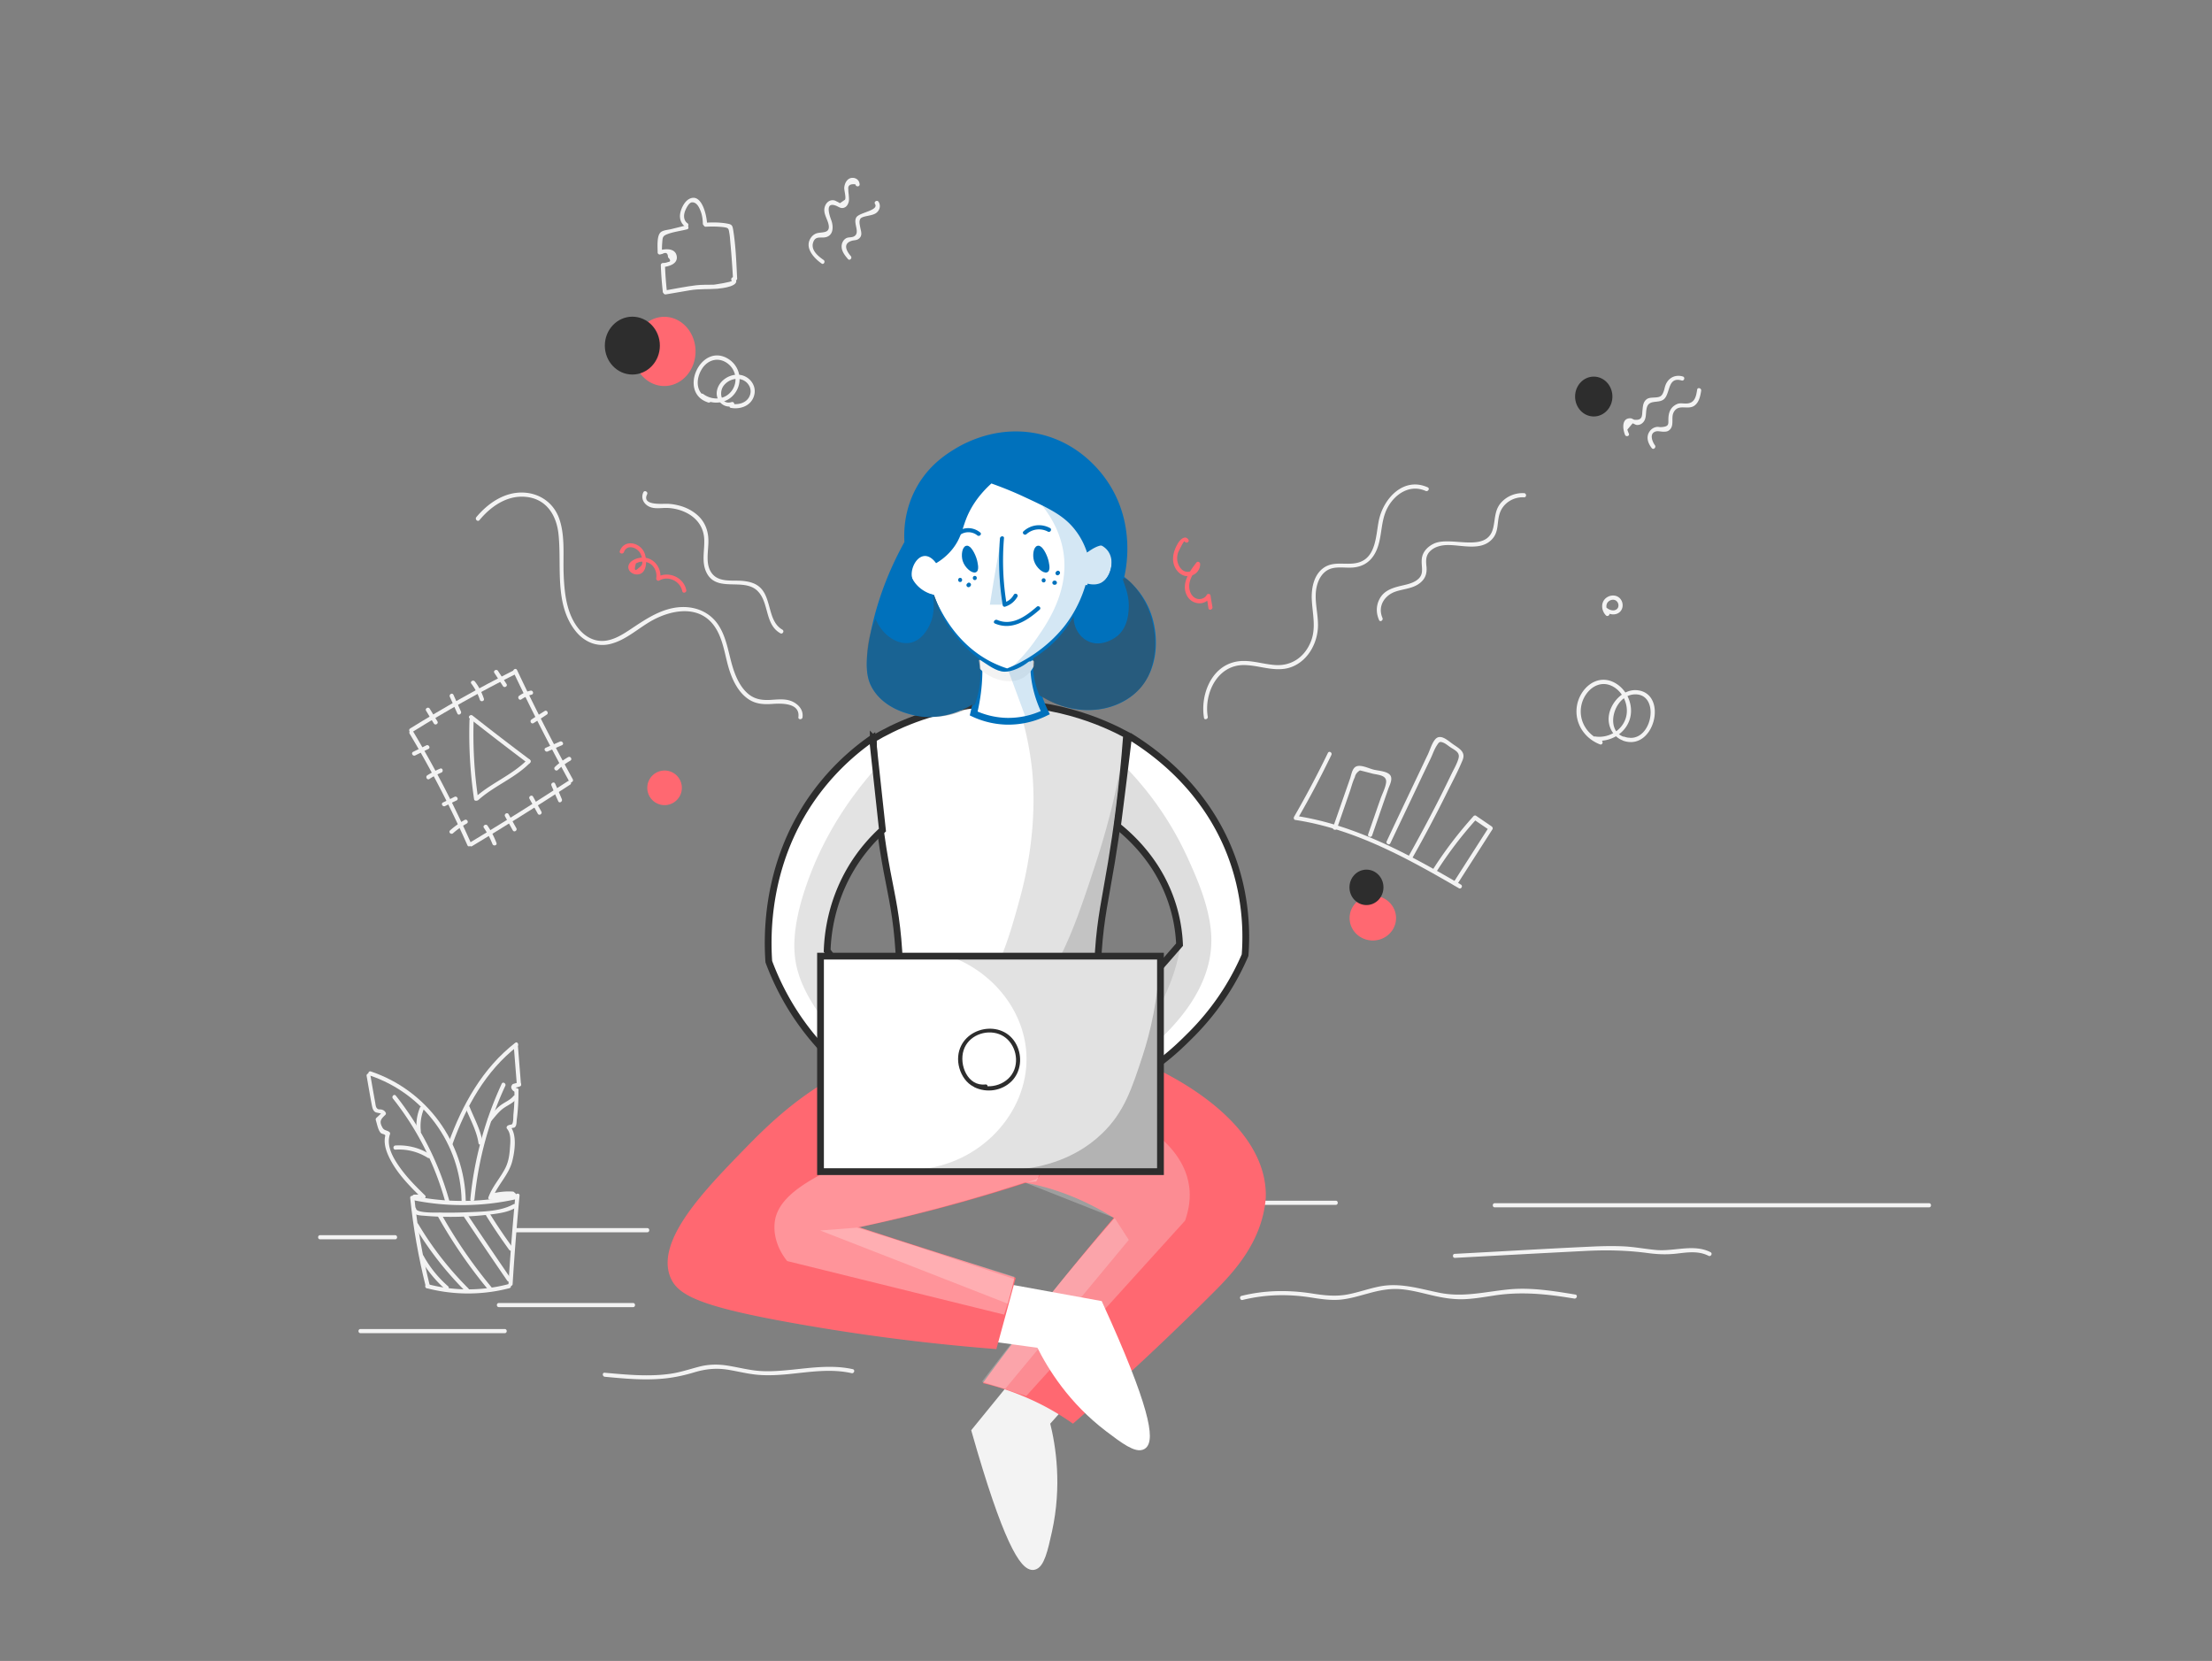 <svg width="654" height="491" fill="none" xmlns="http://www.w3.org/2000/svg"><rect width="100%" height="100%" fill="#808080" stroke="none"/><path d="M196.404 114.117c5.102 0 9.238-4.58 9.238-10.23 0-5.649-4.136-10.229-9.238-10.229-5.101 0-9.237 4.58-9.237 10.229 0 5.65 4.136 10.23 9.237 10.23zm209.485 163.912c3.792 0 6.867-2.968 6.867-6.629 0-3.661-3.075-6.629-6.867-6.629-3.793 0-6.867 2.968-6.867 6.629 0 3.661 3.074 6.629 6.867 6.629zm-209.403-40.017c2.822 0 5.11-2.29 5.11-5.115a5.112 5.112 0 00-5.11-5.114 5.112 5.112 0 00-5.109 5.114 5.112 5.112 0 005.109 5.115z" fill="#FF6871"/><path d="M186.962 110.72c4.493 0 8.134-3.828 8.134-8.551 0-4.723-3.641-8.552-8.134-8.552-4.492 0-8.134 3.829-8.134 8.552 0 4.723 3.642 8.551 8.134 8.551zm217.047 156.834c2.776 0 5.027-2.345 5.027-5.238 0-2.892-2.251-5.237-5.027-5.237-2.777 0-5.028 2.345-5.028 5.237 0 2.893 2.251 5.238 5.028 5.238zm67.198-144.436c3.048 0 5.518-2.638 5.518-5.892 0-3.254-2.47-5.892-5.518-5.892-3.048 0-5.518 2.638-5.518 5.892 0 3.254 2.47 5.892 5.518 5.892z" fill="#2D2D2D"/><path d="M351.362 159.534c-.9-1.432-2.371-.082-2.984.9-1.267 2.046-2.085 4.583-1.145 6.915.695 1.759 2.412 3.232 4.415 2.946 1.839-.246 3.229-1.76 3.188-3.601 0-.491-.695-.859-1.063-.45-2.166 2.741-4.823 6.629-2.657 10.147 1.513 2.415 5.232 2.742 6.704.123a10.498 10.498 0 01-1.104-.163c.205 1.145.409 2.291.572 3.437.123.777 1.308.45 1.186-.328a97.298 97.298 0 01-.572-3.437c-.082-.532-.9-.573-1.104-.164-.654 1.146-2.126 1.555-3.311.983-1.308-.655-1.88-2.128-1.88-3.56 0-2.373 1.676-4.46 3.065-6.22-.367-.163-.694-.286-1.062-.45.041 1.555-1.472 2.701-2.984 2.374-1.145-.246-1.88-1.228-2.289-2.292-.409-1.105-.368-2.209-.041-3.314.041-.082 1.717-3.723 1.962-3.314.45.736 1.512.122 1.104-.532zm-166.893 3.683c.899-2.455 3.883-1.391 4.823.327.327.573.491 1.228.572 1.882.164 1.228.041 1.719-1.021 2.455-1.145 1.146-1.431.696-.818-1.35.286-.123.613-.246.899-.368.777-.205 1.676-.164 2.453.082 1.962.654 2.943 2.741 2.657 4.664-.082.491.408.982.899.696 2.657-1.514 6.172.163 6.785 3.15.164.778 1.349.45 1.186-.327-.777-3.764-5.232-5.728-8.584-3.846.286.245.613.45.899.695.531-3.6-2.207-6.956-6.009-6.383-1.308.205-3.27 1.023-3.433 2.578-.123 1.268 1.063 2.21 2.248 2.332 3.515.328 3.434-4.787 2.289-6.833-1.553-2.782-5.845-3.478-7.071-.041-.246.696.94 1.023 1.226.287z" fill="#FF6871"/><path d="M121.276 354.093c.899 8.879 2.453 17.635 4.619 26.309.204.778 1.39.45 1.185-.327-2.125-8.552-3.678-17.226-4.578-25.982-.081-.778-1.308-.778-1.226 0z" fill="#F3F3F3"/><path d="M126.14 380.811a48.656 48.656 0 0024.484 0c.777-.204.45-1.391-.327-1.186a47.026 47.026 0 01-23.83 0c-.736-.205-1.062.982-.327 1.186z" fill="#F3F3F3"/><path d="M151.565 379.584a804.113 804.113 0 012.043-26.146c.082-.777-1.144-.777-1.226 0a806.942 806.942 0 00-2.044 26.146c-.041.777 1.186.777 1.227 0z" fill="#F3F3F3"/><path d="M121.971 354.747a73.152 73.152 0 0030.82-.286c.776-.164.449-1.35-.327-1.187-9.933 2.21-20.192 2.332-30.166.287-.777-.164-1.104 1.023-.327 1.186z" fill="#F3F3F3"/><path d="M121.848 357.693c.327 1.678 2.453 1.596 3.761 1.719 3.311.286 6.663.368 9.973.286 3.189-.082 6.377-.327 9.565-.695 2.534-.328 4.987-.655 7.235-1.923.695-.369.082-1.432-.613-1.064-4.047 2.25-9.647 2.168-14.184 2.373a124.81 124.81 0 01-6.785.082c-1.185-.041-7.521.245-7.766-1.105-.164-.777-1.308-.45-1.186.327zm2.33 14.198a35.926 35.926 0 007.44 9.207c.572.532 1.471-.328.858-.86a33.205 33.205 0 01-7.235-8.96c-.368-.696-1.431-.082-1.063.613zm-1.594-9.451c4.169 7.037 9.238 13.502 15.042 19.312.572.573 1.431-.327.858-.859-5.722-5.728-10.709-12.111-14.837-19.067-.409-.655-1.472-.041-1.063.614z" fill="#F3F3F3"/><path d="M129.41 359.493a145.351 145.351 0 0015.042 21.891c.491.614 1.349-.246.859-.859-5.6-6.752-10.587-13.994-14.838-21.645-.368-.696-1.431-.082-1.063.613zm7.807.287a1930.932 1930.932 0 0012.753 18.821c.45.655 1.513.041 1.063-.613a1895.886 1895.886 0 01-12.753-18.822c-.449-.655-1.512-.041-1.063.614zm6.54-.368c2.126 3.437 4.415 6.792 6.786 10.065.449.614 1.512 0 1.062-.614-2.37-3.273-4.659-6.628-6.785-10.065-.409-.655-1.471-.041-1.063.614zm-35.356-41.326c.49 2.823.981 5.687 1.512 8.511.163.777.286 1.595.94 2.086.45.369 1.921.328 2.207.737.041-.246.082-.491.082-.737-.613.614-1.226 1.228-1.88 1.801-.164.163-.205.409-.164.613.368 1.105.613 2.742 1.349 3.683.368.491 1.022.409 1.308.695.245.246.164.082.041.819a7.545 7.545 0 000 1.923c.123.982.409 1.923.777 2.823 2.125 5.156 6.254 9.329 10.218 13.175.573.532 1.431-.327.859-.859-2.534-2.455-5.069-4.992-7.153-7.856-2.044-2.823-4.456-6.628-3.189-10.229.082-.205 0-.491-.163-.614-.777-.614-1.553-.368-2.085-1.35-1.022-1.841-.449-2.455.859-3.724.204-.163.245-.531.081-.736-.327-.491-.572-.655-1.103-.818-.327-.123-.818 0-1.145-.164-.695-.368-.695-1.268-.817-1.923a564.265 564.265 0 01-1.431-8.143c-.082-.818-1.267-.49-1.103.287z" fill="#F3F3F3"/><path d="M109.3 317.922c15.941 5.319 26.855 20.213 27.182 37.071 0 .777 1.226.777 1.226 0-.327-17.39-11.609-32.734-28.081-38.258-.736-.245-1.063.941-.327 1.187z" fill="#F3F3F3"/><path d="M133.784 338.217c3.965-11.007 9.81-21.645 19.17-28.887.613-.491 0-1.555-.613-1.064-9.646 7.488-15.655 18.29-19.742 29.624-.246.736.94 1.064 1.185.327z" fill="#F3F3F3"/><path d="M151.892 309.085c.286 3.764.613 7.528.899 11.333.081.778 1.308.778 1.226 0-.286-3.764-.613-7.528-.899-11.333-.041-.778-1.267-.778-1.226 0z" fill="#F3F3F3"/><path d="M153.322 320.009c-.531.123-1.063.246-1.553.409-.777.205-.45 1.391.327 1.187.531-.123 1.063-.246 1.553-.409.777-.205.45-1.351-.327-1.187z" fill="#F3F3F3"/><path d="M151.156 321.523c.163.777.817 1.268 1.553 1.35.327.041.613-.286.613-.614 0-.368-.286-.572-.613-.613h-.041c-.041 0-.123-.041-.041 0-.041-.041-.082-.041-.122-.082-.082-.041.081.082-.041-.041l-.082-.082c.082.082 0 0 0-.041-.041-.041-.041-.123-.041-.041 0-.041-.041-.122-.041-.163-.082-.328-.449-.532-.736-.41-.327.082-.49.41-.408.737z" fill="#F3F3F3"/><path d="M152.096 322.423a55.598 55.598 0 01-.286 6.915c-.082.737.041 2.455-.45 3.028-.041.041-.776.164-.94.286-.613.491.245 1.351.858.86.205-.164.695 0 1.022-.369.491-.491.409-1.636.491-2.209.368-2.823.531-5.688.49-8.552.041-.736-1.185-.736-1.185.041z" fill="#F3F3F3"/><path d="M149.929 333.716c1.308 1.555.941 4.133.818 6.015-.164 2.168-.531 4.173-1.594 6.056-1.513 2.782-3.638 5.114-4.742 8.142-.286.737.9 1.064 1.186.327 1.471-3.969 4.864-6.915 5.886-11.088.736-2.987 1.43-7.774-.695-10.311-.491-.573-1.349.286-.859.859zm-9.646 20.786c1.145-11.621 4.21-22.954 9.115-33.511.327-.696-.736-1.35-1.063-.614-4.986 10.802-8.134 22.3-9.278 34.166-.082.777 1.144.736 1.226-.041zm-24.116-29.747c7.153 9.002 12.385 19.354 15.45 30.402.205.777 1.39.45 1.186-.328a87.425 87.425 0 00-15.778-30.933c-.49-.614-1.349.246-.858.859z" fill="#F3F3F3"/><path d="M116.943 339.854c3.434-.205 6.622.613 9.524 2.414.654.409 1.308-.655.613-1.064-3.065-1.882-6.54-2.782-10.137-2.578-.817.041-.817 1.269 0 1.228zm7.48-5.483a13.318 13.318 0 01.9-6.547c.286-.736-.899-1.064-1.186-.327-.899 2.209-1.185 4.501-.94 6.874.082.777 1.308.777 1.226 0zm13.244-6.793c1.349 3.315 3.311 6.833 3.801 10.352.123.778 1.308.45 1.186-.327-.532-3.56-2.494-7.079-3.802-10.352-.286-.736-1.471-.409-1.185.327zm7.521 3.888c1.185-1.351 2.33-2.946 3.842-3.969 1.267-.86 2.657-1.432 3.638-2.619.491-.614-.368-1.473-.858-.859-1.063 1.268-2.616 1.8-3.883 2.782-1.39 1.064-2.453 2.496-3.597 3.805-.532.614.327 1.473.858.86zm.409 22.627a18.549 18.549 0 016.008-.614c.777.041.777-1.187 0-1.227a19.425 19.425 0 00-6.335.654c-.736.205-.45 1.391.327 1.187z" fill="#F3F3F3"/><path d="M145.433 354.584c2.289.204 4.497-.082 6.704-.778.736-.245.409-1.432-.327-1.186-2.085.654-4.21.9-6.377.736-.776-.041-.776 1.187 0 1.228zm-22.931-.205h1.554c.776 0 .776-1.228 0-1.228h-1.554c-.776 0-.776 1.228 0 1.228zm29.962 9.902h38.913c.776 0 .776-1.228 0-1.228h-38.913c-.777 0-.777 1.228 0 1.228zm219.335-8.101h23.135c.777 0 .777-1.228 0-1.228h-23.135c-.777 0-.777 1.228 0 1.228zm70.141.736h128.389c.777 0 .777-1.228 0-1.228H441.94c-.776 0-.776 1.228 0 1.228zm-49.336-134.33a297.843 297.843 0 01-10.014 18.904c-.164.327-.041.859.368.9 17.535 2.66 33.231 11.375 48.355 20.172.695.409 1.308-.655.613-1.064-15.246-8.838-31.024-17.594-48.682-20.295.123.287.245.614.368.901 3.597-6.179 6.908-12.48 10.014-18.904.368-.696-.654-1.35-1.022-.614z" fill="#F3F3F3"/><path d="M395.302 244.886c1.226-3.519 2.453-7.078 3.679-10.597.531-1.473.899-3.11 1.594-4.542.164-.859.695-1.514 1.512-2.005l1.472.368c.736.205 1.471.369 2.166.573 1.676.409 4.374.409 4.088 2.66-.205 1.596-1.145 3.314-1.676 4.869-1.226 3.478-2.412 6.956-3.638 10.434-.245.736.94 1.064 1.185.327 1.595-4.583 3.189-9.206 4.783-13.789.368-1.064 1.39-2.864.572-4.01-.899-1.227-3.597-1.309-4.987-1.677-1.349-.328-3.719-1.555-5.109-.9-1.185.531-1.431 2.577-1.799 3.6-1.675 4.787-3.351 9.616-5.027 14.403-.245.695.94 1.023 1.185.286zm15.778 4.378c2.616-5.524 5.273-11.088 7.889-16.612a763.158 763.158 0 013.965-8.306c.613-1.268 1.103-2.782 1.88-3.969.654-1.023.817-1.268 1.962-.818.613.245 1.349.859 1.88 1.227.695.491 1.799 1.023 2.289 1.678.613.777.368 1.596 0 2.578-.49 1.309-1.226 2.577-1.839 3.846-1.349 2.782-2.698 5.564-4.129 8.347a483.81 483.81 0 01-8.42 15.712c-.409.695.654 1.309 1.063.614a389.847 389.847 0 0010.137-19.15c1.594-3.191 3.352-6.464 4.701-9.779.94-2.414-1.104-3.396-2.903-4.664-1.43-.982-3.678-3.233-5.232-1.391-.981 1.145-1.512 3.068-2.166 4.46-.818 1.677-1.594 3.355-2.412 5.073-3.27 6.874-6.54 13.748-9.769 20.622-.286.614.777 1.269 1.104.532zm13.57 8.511c3.516-5.524 7.48-10.761 11.854-15.59-.245.041-.49.082-.736.082 1.554 1.064 3.066 2.087 4.619 3.151a6.559 6.559 0 01-.204-.859c-3.475 5.441-6.949 10.842-10.423 16.284-.409.655.613 1.269 1.062.614 3.475-5.442 6.949-10.843 10.424-16.285.204-.286.04-.654-.205-.859-1.553-1.064-3.065-2.087-4.619-3.151-.204-.163-.572-.081-.735.082-4.456 4.951-8.502 10.229-12.059 15.835-.449.777.614 1.391 1.022.696zm48.764-38.912c-4.087-1.555-6.662-5.646-5.927-10.025.736-4.459 5.11-8.428 9.606-5.769 3.106 1.841 4.701 6.015 3.515 9.411-1.226 3.642-5.232 5.81-8.951 5.237-.777-.122-1.104 1.064-.327 1.187 4.373.655 8.992-1.759 10.464-6.097 1.471-4.337-.9-9.574-5.151-11.334-4.986-2.045-9.523 2.251-10.382 7.038-.899 5.074 2.085 9.738 6.785 11.539.777.286 1.104-.901.368-1.187z" fill="#F3F3F3"/><path d="M481.794 218.086c-8.134-.246-5.069-13.298 2.125-12.807 7.194.532 4.251 15.221-3.638 12.52-.735-.245-1.062.942-.327 1.187 9.115 3.11 13.203-13.502 4.497-14.894-4.251-.695-8.094 3.315-8.748 7.284-.654 3.928 2.003 7.774 6.091 7.896.776.082.776-1.145 0-1.186zm-6.091-37.03c-.695-.736-1.022-1.923-.49-2.823.531-.859 1.839-1.269 2.657-.614.735.573.899 1.8.204 2.414-.817.737-2.125.368-2.902-.245-.613-.491-1.472.368-.858.859 1.267.982 3.229 1.473 4.578.286 1.226-1.104 1.103-3.15-.123-4.214-1.267-1.105-3.27-.777-4.333.45-1.185 1.391-.858 3.478.368 4.746.572.573 1.431-.286.899-.859zm-118.619 30.81c-1.144-6.956 2.902-15.343 10.75-15.262 4.006.041 7.889 1.678 11.936 1.105 2.861-.409 5.313-2.046 7.03-4.296 1.717-2.25 2.698-5.074 2.861-7.897.205-4.173-1.389-8.429-.245-12.561.572-2.087 1.799-4.01 3.883-4.788 2.003-.695 4.17-.286 6.254-.368 3.025-.123 5.396-1.432 6.908-4.092 2.126-3.723 1.635-8.183 3.107-12.111 1.757-4.746 6.703-8.797 11.935-6.465.695.328 1.349-.736.613-1.064-7.112-3.191-13.039 3.233-14.429 9.698-.899 4.214-.735 10.761-5.763 12.438-3.515 1.187-7.48-.654-10.709 1.76-2.657 1.964-3.434 5.564-3.393 8.715.123 4.624 1.553 9.124-.49 13.543-1.881 4.174-5.6 6.67-10.219 6.383-4.088-.245-8.134-1.923-12.263-.859-6.989 1.76-9.973 10.025-8.87 16.49.082.695 1.268.368 1.104-.369zm51.666-29.173c-1.512-3.437.572-6.71 3.883-7.815 2.412-.819 5.069-.859 7.153-2.496 1.635-1.269 2.167-2.864 1.962-4.91-.204-1.923-.204-3.437 1.308-4.746 1.267-1.105 2.943-1.514 4.578-1.596 4.497-.164 10.669 2.127 13.939-2.251 1.512-2.045 1.062-4.582 1.757-6.874.94-3.191 4.006-5.155 7.276-4.991.777.04.777-1.187 0-1.228-2.493-.123-4.905.818-6.622 2.619-2.125 2.25-1.839 4.787-2.493 7.61-1.758 7.733-12.508 2.292-17.576 4.706-1.881.9-3.393 2.496-3.556 4.623-.205 2.496.94 4.542-1.595 6.26-1.348.901-2.902 1.187-4.455 1.555-2.575.614-5.109 1.391-6.417 3.887-1.063 1.964-1.063 4.215-.164 6.22.286.777 1.308.122 1.022-.573zm72.839-54.501a10.234 10.234 0 01-.449-1.187c.531-.614 1.022-1.227 1.553-1.841.163-.041.899.45 1.144.45.613.082 1.145-.082 1.635-.45 1.513-1.187.981-3.069 1.431-4.665.736-2.741 3.965-.859 5.436-2.905 1.472-2.005.941-6.26 4.865-5.114.776.204 1.103-.982.326-1.187-2.248-.655-4.291.409-5.109 2.578-.245.614-.327 1.309-.572 1.923-.531 1.432-1.104 1.637-2.657 1.718-1.144.082-2.044 0-2.82.982-.654.86-.654 1.964-.777 2.987-.123 1.514 0 2.783-2.248 2.619-.45-.041-.818-.45-1.308-.45-2.698-.041-2.248 3.273-1.594 4.869.245.736 1.471.409 1.144-.327zm7.685 3.396c-.654-.859-1.758-3.355.163-4.01.695-.245 1.594.041 2.33.041.654 0 1.226 0 1.758-.45 1.635-1.309.449-3.642 1.308-5.278 1.39-2.66 4.169-.573 6.131-1.964 1.39-.982 1.758-2.864 2.003-4.419.123-.778-1.063-1.105-1.185-.328-.287 1.842-.614 3.887-2.903 4.092-1.185.123-2.084-.286-3.188.246-1.798.859-2.371 2.455-2.411 4.296-.041 1.555.327 2.332-2.289 2.455-.327 0-.654-.082-.981-.082a3.069 3.069 0 00-2.289 1.35c-1.145 1.637-.491 3.519.654 4.951.531.614 1.389-.286.899-.9zm-347.52 22.176c3.393-4.091 8.216-7.447 13.775-6.874 6.05.614 9.034 5.442 9.606 11.089.981 9.37-1.308 20.581 5.028 28.56 2.493 3.15 6.213 4.828 10.218 3.846 4.824-1.146 8.584-4.951 12.876-7.202 5.068-2.659 12.058-4.091 16.636.369 3.352 3.273 4.088 8.265 5.191 12.602 1.022 3.928 2.78 8.265 6.295 10.597 2.125 1.392 4.455 1.514 6.908 1.351 2.738-.205 8.338-.369 7.766 3.928-.082.777 1.145.777 1.226 0 .205-1.678-.572-3.028-1.921-4.01-2.125-1.555-4.578-1.31-7.071-1.146-2.821.205-5.232-.041-7.398-2.046-1.963-1.8-3.148-4.337-4.006-6.833-1.431-4.296-1.84-9.001-4.292-12.929-2.412-3.888-6.581-5.77-11.077-5.606-5.682.205-10.464 3.478-15.001 6.506-2.167 1.432-4.497 2.946-7.154 3.396-3.188.532-6.008-.859-8.052-3.233-3.842-4.5-4.455-10.924-4.66-16.571-.204-5.278.491-11.006-1.267-16.121-1.594-4.665-5.641-7.57-10.505-7.815-5.64-.287-10.586 3.11-14.061 7.283-.449.614.409 1.473.94.859zm-20.641 63.135c6.376 10.638 12.058 21.645 17.085 32.979.327.736 1.39.081 1.063-.614a310.66 310.66 0 00-17.086-32.979c-.408-.696-1.471-.082-1.062.614z" fill="#F3F3F3"/><path d="M121.889 216.408c9.933-6.178 20.152-11.947 30.656-17.185.695-.368.082-1.432-.613-1.064-10.464 5.238-20.682 11.007-30.656 17.185-.695.45-.082 1.514.613 1.064z" fill="#F3F3F3"/><path d="M151.81 198.691a630.021 630.021 0 0016.472 32.283c.368.696 1.431.082 1.063-.614-5.804-10.597-11.322-21.358-16.472-32.283-.368-.736-1.39-.123-1.063.614z" fill="#F3F3F3"/><path d="M139.588 250.123a1010.474 1010.474 0 0028.98-18.167c.654-.409.041-1.473-.613-1.064a1008.26 1008.26 0 01-28.98 18.167c-.654.409-.041 1.473.613 1.064zm-.776-37.316a132.299 132.299 0 001.348 23.446c.123.777 1.308.45 1.186-.328-1.145-7.651-1.553-15.385-1.308-23.118.041-.777-1.186-.777-1.226 0z" fill="#F3F3F3"/><path d="M138.852 212.398c5.682 4.46 11.364 8.838 17.127 13.176.613.491 1.226-.573.613-1.064a879.981 879.981 0 01-16.881-12.971c-.613-.491-1.472.368-.859.859z" fill="#F3F3F3"/><path d="M141.427 236.498c4.701-4.214 10.832-6.465 15.288-11.006.572-.573-.327-1.433-.859-.86-4.455 4.501-10.545 6.792-15.287 11.007-.613.491.286 1.35.858.859zm-18.679-13.175c1.308-.655 2.616-1.268 3.924-1.923.694-.327.081-1.391-.614-1.064-1.308.655-2.616 1.269-3.924 1.923-.694.369-.081 1.391.614 1.064zm4.21 6.956c1.103-.737 2.289-1.351 3.515-1.883.736-.286.409-1.473-.327-1.186a26.277 26.277 0 00-3.842 2.005c-.613.45 0 1.514.654 1.064zm4.619 8.019a132.09 132.09 0 013.433-1.677c.695-.369.082-1.391-.613-1.064a132.145 132.145 0 01-3.434 1.677c-.694.328-.081 1.392.614 1.064zm2.37 8.02a23.374 23.374 0 014.047-2.864c.695-.409.082-1.432-.613-1.064a25.729 25.729 0 00-4.292 3.069c-.613.532.245 1.391.858.859zm20.193-39.566a9.232 9.232 0 013.024-1.391c.777-.205.45-1.351-.327-1.187a9.544 9.544 0 00-3.351 1.514c-.614.45 0 1.514.654 1.064zm3.637 6.996c1.308-.818 2.616-1.636 3.884-2.495.654-.41.04-1.473-.614-1.064-1.308.818-2.616 1.636-3.883 2.496-.695.45-.081 1.514.613 1.063zm4.17 8.388c1.39-.613 2.82-1.227 4.21-1.841.736-.327.082-1.391-.613-1.064-1.39.614-2.821 1.228-4.21 1.842-.736.327-.082 1.391.613 1.063zm2.984 5.483a18.707 18.707 0 013.678-2.741c.695-.368.082-1.432-.613-1.064-1.43.818-2.738 1.76-3.924 2.905-.572.573.286 1.432.859.9zm-21.869 17.103a24.415 24.415 0 012.535 4.788c.286.736 1.471.409 1.185-.328-.695-1.8-1.553-3.519-2.657-5.114-.449-.614-1.512 0-1.063.654zm6.254-3.396c.777 1.392 1.513 2.742 2.289 4.133.368.696 1.431.082 1.063-.614-.776-1.391-1.512-2.741-2.289-4.132-.368-.696-1.431-.082-1.063.613zm7.235-5.196l2.453 4.419c.368.695 1.43.082 1.063-.614l-2.453-4.419c-.368-.696-1.431-.082-1.063.614zm6.499-3.888c.654 1.555 1.308 3.11 2.003 4.624.327.737 1.349.082 1.063-.614-.654-1.555-1.308-3.109-2.003-4.623-.327-.696-1.39-.082-1.063.613zm-37.073-22.135c.776 1.268 1.512 2.536 2.289 3.764.408.695 1.471.041 1.062-.614-.776-1.268-1.512-2.537-2.289-3.764-.408-.655-1.471-.041-1.062.614zm7.03-4.092l2.207 4.91c.327.737 1.39.082 1.063-.614l-2.207-4.91c-.368-.736-1.39-.122-1.063.614zm6.336-3.928c1.103 1.473 1.962 3.069 2.534 4.787.245.737 1.431.409 1.186-.327-.614-1.841-1.472-3.56-2.657-5.074-.45-.613-1.513-.041-1.063.614zm6.826-3.15c.858 1.309 1.676 2.577 2.534 3.887.409.654 1.472.041 1.063-.614-.858-1.309-1.676-2.578-2.534-3.887-.45-.655-1.513-.041-1.063.614zm63.561-81.138c-3.965-1.228-4.17-5.442-2.289-8.593 1.839-3.068 5.395-3.887 8.175-1.35 2.289 2.128 2.493 5.769.368 8.102-2.126 2.373-5.6 2.332-8.053.531-.613-.491-1.226.573-.613 1.064 3.107 2.292 7.644 1.923 9.974-1.309 2.411-3.273 1.553-7.856-1.84-10.066-8.175-5.278-15.205 9.943-6.049 12.807.776.246 1.103-.941.327-1.186z" fill="#F3F3F3"/><path d="M216.311 118.862c-3.066.941-3.802-2.741-2.453-4.705 1.104-1.596 3.27-2.537 5.232-2.005 1.88.491 3.229 2.414 2.739 4.337-.613 2.414-3.148 3.274-5.396 2.905-.776-.122-1.103 1.064-.327 1.187 3.025.532 6.295-.778 6.949-4.051.572-2.823-1.635-5.401-4.374-5.728-3.024-.368-6.335 1.841-6.744 4.951-.368 2.7 2.085 5.114 4.782 4.255.695-.205.368-1.391-.408-1.146zm-26.079 26.637c-.981 2.005.409 4.01 2.453 4.542 1.553.409 3.188.041 4.782.123 1.717.082 3.434.491 4.987 1.186 3.433 1.555 5.641 4.379 5.763 8.184.123 3.191-.817 6.506.572 9.533 2.943 6.383 11.037 1.514 15.206 5.647 3.474 3.478 2.044 9.82 6.704 12.479.694.41 1.308-.654.613-1.063-4.17-2.374-3.189-8.552-6.132-11.989-1.553-1.8-3.801-2.291-6.09-2.455-2.78-.164-6.376.409-8.42-1.964-2.371-2.782-1.104-6.956-1.226-10.229-.082-2.578-.941-4.91-2.739-6.751-1.594-1.596-3.679-2.701-5.845-3.274-1.104-.286-2.248-.491-3.393-.532-1.471-.081-7.848.655-6.131-2.823.327-.695-.736-1.309-1.104-.614zM94.666 366.368h22.155c.776 0 .776-1.228 0-1.228H94.667c-.818 0-.818 1.228 0 1.228zm11.936 27.741h42.633c.776 0 .776-1.228 0-1.228h-42.633c-.817 0-.817 1.228 0 1.228zm40.916-7.692h39.649c.776 0 .776-1.228 0-1.228h-39.649c-.818 0-.818 1.228 0 1.228zm219.867-2.128c6.662-1.637 13.366-1.8 20.151-.736 2.861.45 5.763.9 8.665.654 2.821-.245 5.559-1.105 8.298-1.841 3.107-.859 6.213-1.514 9.483-1.268 3.352.245 6.581 1.186 9.851 1.923 2.82.654 5.682 1.104 8.584 1.063 3.065-.081 6.09-.613 9.074-1.063 8.175-1.31 15.859-.491 23.953.859.776.123 1.103-1.064.327-1.187-6.54-1.064-13.121-2.168-19.784-1.514-6.949.696-13.407 2.414-20.437.982-5.886-1.186-11.486-3.027-17.536-1.882-3.229.614-6.294 1.76-9.524 2.373-3.597.696-7.071.287-10.668-.286-6.99-1.064-13.897-.982-20.805.736-.695.205-.368 1.392.368 1.187zm62.783-12.438c12.835-.696 25.67-1.392 38.505-2.046 6.335-.328 12.467-.205 18.761.654 2.821.369 5.519.45 8.339.123 3.147-.368 6.417-.859 9.36.655.695.368 1.308-.696.613-1.064-4.986-2.537-10.75-.164-16.104-.655-3.189-.286-6.295-.9-9.483-1.064-3.311-.163-6.622-.081-9.933.082-13.366.614-26.732 1.432-40.098 2.128-.736 0-.736 1.227.04 1.187zm-251.34 35.147c6.05.573 12.14 1.146 18.189.45 2.821-.327 5.519-.941 8.257-1.759 3.556-1.064 6.745-1.351 10.423-.696 2.821.491 5.6 1.187 8.421 1.432 2.983.246 5.967.082 8.951-.204 6.254-.614 12.508-1.678 18.721-.287.777.164 1.104-1.023.327-1.186-5.968-1.31-11.936-.45-17.944.163-2.984.287-5.968.573-8.952.409-3.392-.163-6.662-1.063-9.973-1.595-2.78-.45-5.437-.45-8.175.204-2.943.737-5.723 1.719-8.748 2.169-6.458.941-13.039.286-19.497-.287-.817-.122-.777 1.105 0 1.187zm64.664-330.157c-1.594-1.104-3.76-2.864-3.106-5.073.695-2.292 2.411-1.187 4.006-1.719 2.125-.696 2.002-3.273 1.389-4.95-.613-1.638-1.921-5.606 1.472-4.256.776.327 1.349.86 2.248.573.817-.246 1.226-.982 1.431-1.76.163-.695.04-1.432 0-2.168a9.424 9.424 0 01-.123-1.514c-.164-1.187.572-1.678 2.125-1.473.041.777 1.268.777 1.227 0-.082-1.146-.94-1.964-2.167-1.923-1.43.04-2.207 1.432-2.37 2.741-.123.9.613 2.987.204 3.723-.491.328-.981.696-1.512 1.023l-.614-.368c-.367-.123-.654-.368-1.021-.45-1.268-.286-2.289.491-2.739 1.637-.777 1.964.613 3.6 1.022 5.442.531 2.537-1.39 2.25-3.066 2.537-.736.122-1.349.49-1.839 1.022-2.575 2.987.409 6.302 2.861 8.02.613.45 1.226-.614.572-1.064zm8.053-1.145c-1.349-1.555-2.371-3.683.245-4.501.654-.205 1.39-.123 2.003-.532 1.349-.941.776-2.21.531-3.519-.122-.736-.409-1.718.041-2.455.327-.532 1.512-.736 2.126-.86.858-.204 1.757-.327 2.493-.818 1.104-.777 1.512-2.168.777-3.355-.409-.654-1.472-.04-1.063.614 1.226 1.964-4.496 2.496-5.477 3.928-1.145 1.678 1.267 4.624-.736 5.688-.777.409-1.758.122-2.494.654-.531.368-.899.941-1.062 1.555-.45 1.76.736 3.273 1.798 4.5.491.574 1.349-.286.818-.9zm-48.274-9.698c-1.062-.736-1.185-2.046-.858-3.191.204-.778 1.185-2.906 2.125-2.987 1.554-.164 2.33 1.8 2.739 2.946.368 1.104.491 2.21.531 3.355 0 .777 1.227.777 1.227 0-.041-2.291-1.554-9.33-5.314-7.283-1.431.777-2.493 3.027-2.657 4.582-.163 1.473.409 2.783 1.594 3.642.613.45 1.226-.614.613-1.064z" fill="#F3F3F3"/><path d="M202.781 66.653c-1.472.368-2.943.737-4.455 1.105-.859.205-2.33.286-3.025.941-1.186 1.105-.859 4.5-.859 5.933 0 .41.409.695.777.573.204-.041.409-.123.654-.164 1.063-.573 1.594-.204 1.635 1.023.818.818.818 1.31 0 1.391-.49.205-.981.287-1.512.287-.327.04-.613.245-.613.613.081 2.619.286 5.197.572 7.815.082.778 1.308.778 1.226 0a100.6 100.6 0 01-.572-7.815l-.613.614c1.716-.204 4.455-.9 4.087-3.232-.409-2.496-3.433-2.21-5.15-1.719.245.205.531.41.777.573 0-.941 0-1.841.081-2.782.123-1.473.041-2.005 1.39-2.537 1.839-.737 4.006-.982 5.927-1.473.776-.123.449-1.31-.327-1.146zm5.886.368c1.717-.082 3.474-.082 5.191.123 1.635.205 1.553.45 1.799 1.882.163.9.204 1.841.286 2.742.327 3.518.572 7.037.776 10.556.041.778 1.267.778 1.227 0-.246-4.787-.409-9.697-1.186-14.444-.204-1.186-.409-1.554-1.635-1.759-2.125-.41-4.333-.41-6.458-.286-.777 0-.777 1.227 0 1.186z" fill="#F3F3F3"/><path d="M196.854 87.03c2.412-.41 4.823-.819 7.194-1.228 2.739-.45 5.355-.245 8.093-.45 1.267-.123 7.276-.737 5.069-3.232-.532-.573-1.39.286-.859.859.327.368-5.232 1.186-5.354 1.186-1.717.041-3.434-.04-5.151.164-3.106.368-6.213 1.023-9.319 1.555-.777.082-.45 1.268.327 1.146z" fill="#F3F3F3"/><path d="M311.508 394.478c-7.766 9.533-15.491 19.026-23.257 28.559 9.115 32.079 14.265 40.508 17.33 40.058 2.208-.327 3.27-5.115 4.456-10.475 2.943-13.38 1.185-24.877-.613-32.038 4.905-5.482 9.769-11.006 14.674-16.489-4.21-3.192-8.38-6.383-12.59-9.615z" fill="#F3F3F3" stroke="#F3F3F3" stroke-width="2" stroke-miterlimit="10"/><path d="M282.855 345.378c4.864 3.764 9.524 2.414 19.17 4.051 8.216 1.391 17.454 4.459 27.264 10.597a888.4 888.4 0 00-31.31 38.912c-2.494 3.314-4.987 6.628-7.399 9.942a76.324 76.324 0 0114.061 4.788c5.11 2.291 9.279 4.869 12.59 7.201a834.273 834.273 0 0041.856-39.116c5.722-5.729 13.816-14.485 15.083-26.883.081-.695.081-1.309.081-1.923-.286-20.581-26.16-35.474-41.896-40.957-17.209-5.974-46.802-9.207-55.059 5.073-4.864 8.429-2.003 22.464 5.559 28.315z" fill="#FF6871"/><path opacity=".26" d="M313.062 324.797c-.286 3.887-.981 8.511-2.412 13.625a69.884 69.884 0 01-3.474 9.616c-1.349.531-2.657 1.063-4.006 1.595 8.788 3.478 17.617 6.956 26.405 10.434-6.54 7.488-13.121 15.344-19.742 23.527-6.827 8.429-13.326 16.694-19.498 24.837 4.374 1.432 8.707 2.864 13.08 4.255 15.655-17.267 31.31-34.575 46.965-51.842 1.635-4.705 1.554-8.387 1.063-10.965-2.248-12.603-17.658-22.873-38.381-25.082z" fill="#F3F3F3"/><path opacity=".23" d="M329.493 359.985c1.431 2.168 2.821 4.378 4.251 6.547-12.18 14.689-24.361 29.337-36.542 44.026-2.166-.573-4.374-1.187-6.54-1.76 7.807-10.72 16.227-21.726 25.343-32.815a836.255 836.255 0 0113.488-15.998z" fill="#F3F3F3"/><path d="M288.823 378.929c12.058 2.21 24.157 4.378 36.215 6.588 13.938 30.442 15.492 40.262 12.876 41.939-1.881 1.187-5.805-1.759-10.178-5.073-10.955-8.306-17.045-18.208-20.356-24.878-7.276-.982-14.552-2.005-21.827-2.987 1.062-5.196 2.166-10.392 3.27-15.589z" fill="#fff" stroke="#fff" stroke-width="2" stroke-miterlimit="10"/><path d="M263.971 311.13c-21.991 6.465-35.398 19.886-44.023 28.724-11.649 11.988-25.955 26.677-21.827 37.52 2.126 5.524 8.584 8.92 38.668 14.157a609.08 609.08 0 0057.797 7.284c1.921-7.038 3.842-14.035 5.723-21.072-15.451-4.992-30.861-9.943-46.312-14.935 9.483-2.005 19.457-4.378 29.839-7.283 7.889-2.21 15.41-4.501 22.563-6.915 6.622-13.38 8.052-27.824 1.145-36.007-9.647-11.457-31.27-5.114-43.573-1.473z" fill="#FF6871"/><path opacity=".29" d="M312.898 325.287a57.36 57.36 0 01-2.779 14.976c-1.145 3.478-2.453 6.505-3.761 9.001-1.103.082-2.207.205-3.311.287-9.319 3.068-19.252 5.974-29.757 8.674-6.785 1.759-13.407 3.273-19.824 4.665 15.492 4.869 30.983 9.697 46.475 14.566a80.403 80.403 0 01-1.226 5.278c-.573 2.128-1.227 4.092-1.84 5.892l-64.133-15.835c-.981-1.186-4.21-5.482-3.719-11.17.531-6.178 6.417-10.556 13.938-14.566 21.746-11.539 58.206-19.354 69.937-21.768z" fill="#fff"/><path opacity=".24" d="M242.471 363.749c3.883-.287 7.807-.573 11.69-.9 15.246 5.073 30.492 10.188 45.739 15.262-.654 2.414-1.308 4.869-1.962 7.283-18.476-7.243-36.992-14.444-55.467-21.645z" fill="#fff"/><path d="M258.207 218.413c6.05-3.559 16.555-8.633 30.534-10.106 21.419-2.251 37.85 5.442 44.349 8.92-1.185 16.08-3.024 28.928-4.496 37.766-1.757 10.556-3.188 16.407-3.842 26.105-.818 12.152.204 22.136 1.144 28.682-7.112 2.21-17.862 4.624-31.105 4.337-12.753-.286-23.054-3.068-29.962-5.482 1.84-14.649 1.226-26.269.327-34.166-1.022-8.797-2.411-13.093-4.087-23.732-2.167-13.748-2.739-25-2.862-32.324z" fill="#fff" stroke="#2D2D2D" stroke-width="2" stroke-miterlimit="10"/><path opacity=".14" d="M302.434 213.176a90.087 90.087 0 012.494 12.561c.449 3.478 2.288 19.231-3.434 40.017-3.515 12.807-7.235 26.35-19.416 37.479a53.453 53.453 0 01-10.504 7.529c6.172 1.596 14.224 3.11 23.748 3.192 12.467.122 22.767-2.128 29.92-4.338-.408-3.068-.94-7.692-1.144-13.257-.164-4.869-.164-12.643 3.188-34.533 2.657-17.226 4.537-24.632 5.477-40.221.123-1.801.164-3.315.246-4.338a58.561 58.561 0 00-11.65-5.237c-4.414-1.432-8.379-2.168-11.649-2.496l-7.276 3.642z" fill="#2D2D2D"/><path opacity=".17" d="M331.823 223.937a225.691 225.691 0 01-7.684 30.728c-6.949 21.277-11.813 35.598-24.934 46.073-8.134 6.505-16.595 9.247-22.032 10.556 5.518 1.555 13.326 3.069 22.768 2.864 10.872-.245 19.661-2.7 25.424-4.787-.777-4.992-1.676-12.48-1.431-21.604.286-11.825 2.208-18.944 4.333-31.915 1.185-7.61 2.698-18.494 3.556-31.915z" fill="#2D2D2D"/><path d="M257.962 218.208a71.666 71.666 0 00-18.107 18.127c-13.448 19.558-13.08 40.303-12.549 47.954 2.452 6.588 6.663 15.221 14.02 23.691 4.292 4.951 10.587 12.07 21.337 16.653a48.365 48.365 0 009.033 2.905c1.962-1.76 3.883-3.519 5.845-5.278-6.294-7.365-12.63-15.099-18.966-23.077a813.236 813.236 0 01-14.02-18.126c.164-5.033 1.226-14.158 6.704-23.691 3.106-5.401 6.744-9.329 9.646-11.989-.981-9.042-1.962-18.085-2.943-27.169z" fill="#fff" stroke="#2D2D2D" stroke-width="2" stroke-miterlimit="10"/><path opacity=".13" d="M258.739 227.333c-11.772 13.298-17.372 25.9-20.152 33.838-4.864 13.748-3.842 20.949-3.106 24.386.613 2.701 1.962 7.325 6.908 14.362 4.292 6.097 13.325 17.022 30.533 26.023 1.513-1.473 3.025-2.905 4.538-4.378a603.623 603.623 0 01-14.715-17.267 544.489 544.489 0 01-18.149-23.281 52.675 52.675 0 013.27-16.367c3.638-9.697 9.36-16.08 12.917-19.476-.736-5.933-1.39-11.866-2.044-17.84z" fill="#2D2D2D"/><path opacity=".16" d="M244.555 281.548a61.498 61.498 0 005.436 17.471c7.031 14.321 18.026 22.218 23.626 25.655 1.104-.982 2.167-1.923 3.27-2.905-10.791-13.421-21.541-26.841-32.332-40.221z" fill="#2D2D2D"/><path d="M333.704 217.472c5.967 3.642 13.652 9.329 20.314 17.799 15.124 19.19 14.675 39.566 14.102 47.095-2.779 6.465-7.48 14.935-15.737 23.282-4.823 4.828-11.894 11.825-23.952 16.366a62.783 62.783 0 01-10.178 2.864c-2.167-1.718-4.374-3.437-6.54-5.155 7.03-7.242 14.183-14.812 21.296-22.668a1131.182 1131.182 0 0015.737-17.799c-.205-4.91-1.349-13.87-7.521-23.281-3.516-5.319-7.562-9.166-10.832-11.784 1.144-8.92 2.248-17.799 3.311-26.719z" fill="#fff" stroke="#2D2D2D" stroke-width="2" stroke-miterlimit="10"/><path opacity=".16" d="M333.417 227.415a95.31 95.31 0 0117.781 26.309c2.616 5.77 6.867 15.14 6.949 23.978.286 26.882-37.728 45.376-39.935 46.44-2.167-1.391-4.292-2.741-6.458-4.133 12.303-13.502 24.566-27.005 36.869-40.507-.245-4.419-1.267-12.643-6.172-21.399-4.047-7.202-9.075-11.866-12.385-14.444a1893.124 1893.124 0 003.351-16.244z" fill="#2D2D2D"/><path opacity=".12" d="M349.032 279.625a57.507 57.507 0 01-3.23 11.456c-7.194 18.167-21.745 28.11-29.103 32.365-1.757-1.145-3.474-2.291-5.232-3.437 12.508-13.461 25.016-26.923 37.565-40.384z" fill="#2D2D2D"/><path d="M343.105 282.652H242.593v63.708h100.512v-63.708z" fill="#fff" stroke="#2D2D2D" stroke-width="2" stroke-miterlimit="10"/><path d="M291.398 320.582c-5.314.655-7.889-5.81-6.499-10.106 1.349-4.255 6.376-6.26 10.464-4.787 4.046 1.473 6.008 6.424 4.578 10.393-1.594 4.419-7.153 6.219-11.241 4.255-.695-.327-1.349.736-.613 1.064 3.638 1.759 8.093 1.104 10.995-1.76 2.821-2.823 3.23-7.283 1.472-10.761-4.006-7.938-16.391-5.401-17.249 3.314-.45 4.665 2.902 10.271 8.093 9.657.777-.123.777-1.35 0-1.269z" fill="#2D2D2D"/><path opacity=".14" d="M280.321 282.489c13.611 4.746 22.89 16.898 23.176 29.951.368 16.367-13.366 31.751-32.087 33.306l71.531.614c-.082-21.359-.122-42.717-.204-64.035-20.806 0-41.611.082-62.416.164z" fill="#2D2D2D"/><path opacity=".26" d="M342.941 282.284c-.368 13.012-2.943 23.159-5.109 29.828-3.188 9.698-5.477 16.776-12.058 23.037-8.952 8.592-20.111 10.188-25.016 10.597 13.939.123 27.877.245 41.815.409.041-12.152.123-24.304.205-36.498 0-9.124.081-18.248.163-27.373z" fill="#2D2D2D"/><path d="M289.886 185.394c-2.249 2.741-.082 6.096-.491 15.057-.204 4.46-.94 8.06-1.512 10.475 1.921.9 5.313 2.168 9.687 2.291a24.858 24.858 0 0011.486-2.537 33.134 33.134 0 01-2.82-8.183c-1.84-9.166 1.43-13.462-1.268-16.858-3.147-3.928-12.058-3.969-15.082-.245z" fill="#fff" stroke="#0071BC" stroke-width="2" stroke-miterlimit="10"/><path d="M275.62 146.032c-2.575 6.629-1.594 12.602-1.022 15.18-.245.041-5.027 1.064-6.335 4.746-1.308 3.724 1.389 9.002 7.03 10.721 2.044 4.991 6.99 14.648 17.413 19.926 1.758.859 3.433 1.555 5.109 2.046a40.349 40.349 0 005.886-2.823c7.276-4.215 11.323-9.452 12.263-10.721 1.717-2.291 4.046-5.973 5.681-11.047.9.164 2.494.245 4.047-.532 3.515-1.8 5.273-7.406 2.82-11.047-2.043-3.028-6.008-3.151-6.499-3.151.532-2.128 2.167-9.779-1.962-17.349-4.741-8.715-14.919-13.298-24.484-11.988-14.143 1.841-19.702 15.384-19.947 16.039z" fill="#fff" stroke="#0071BC" stroke-width="2" stroke-miterlimit="10"/><path d="M289.354 196.236c2.494 1.473 5.232 3.765 8.298 3.519 2.534-.204 5.354-1.677 7.275-3.232.614-.491-.245-1.35-.858-.859-1.798 1.432-4.701 2.946-7.071 2.905-2.494-.041-5.028-2.128-7.072-3.396-.613-.41-1.226.654-.572 1.063z" fill="#F3F3F3"/><path d="M289.191 196.769c2.33 2.005 4.986 4.255 8.256 4.091 3.189-.163 6.173-2.291 8.257-4.582.532-.573-.327-1.432-.858-.86-1.799 1.964-4.333 3.887-7.112 4.174-3.066.286-5.519-1.8-7.685-3.683-.572-.532-1.431.328-.858.86z" fill="#F3F3F3"/><path d="M290.744 197.014c0-.041 0-.041 0 0-.245-.368-.695-.45-.981-.164l-.041.041c-.245.205-.245.655 0 .86 4.496 4.296 12.753 5.687 15.982-.901.327-.695-.695-1.35-1.063-.613-2.861 5.892-10.096 4.46-14.02.654v.86l.041-.041-.981-.123v.041c.409.655 1.472.041 1.063-.614z" fill="#F3F3F3"/><path d="M295.649 159.166a82.013 82.013 0 00.817 19.763c.041.327.45.532.736.409 1.594-.532 2.739-1.473 3.597-2.905.409-.696-.654-1.31-1.063-.614-.694 1.187-1.553 1.882-2.861 2.332.245.123.491.287.736.409-1.063-6.424-1.308-12.929-.777-19.435.123-.777-1.103-.777-1.185.041z" fill="#0071BC"/><path d="M288.373 165.672c.082.368.695 2.659 0 3.028-.695.368-2.657-1.105-3.27-3.028-.49-1.637-.082-3.683.695-3.846.818-.205 2.085 2.045 2.575 3.846zm21.092 0c.081.368.694 2.659 0 3.028-.695.368-2.657-1.105-3.27-3.028-.491-1.637-.082-3.683.694-3.846.818-.205 2.085 2.045 2.576 3.846z" fill="#0071BC" stroke="#0071BC" stroke-miterlimit="10"/><path d="M294.177 184.33c4.987 2.127 9.524-.86 13.203-4.092.613-.532-.286-1.391-.858-.859-3.189 2.782-7.276 5.769-11.691 3.887-.776-.287-1.389.777-.654 1.064zm14.388-12.152c.777 0 .777-1.228 0-1.228-.776 0-.776 1.228 0 1.228zm4.537-2.292l.123-.122a.595.595 0 000-.86.593.593 0 00-.858 0l-.123.123a.594.594 0 000 .859.591.591 0 00.858 0zm-1.348 2.987h.122a.629.629 0 00.613-.614.628.628 0 00-.613-.613h-.122a.628.628 0 00-.613.613c0 .328.245.614.613.614zm-28.204-14.525c1.553-1.31 3.842-1.35 5.395-.082.614.491 1.472-.368.859-.859-2.126-1.719-5.069-1.719-7.153.082-.573.491.327 1.35.899.859zm19.947-.451c1.758-1.554 4.251-1.841 6.336-.736.694.368 1.308-.696.613-1.064-2.575-1.391-5.641-1.023-7.807.941-.614.532.245 1.391.858.859zm-19.62 14.158c.777 0 .777-1.228 0-1.228s-.777 1.228 0 1.228zm4.333-.573c.776 0 .776-1.228 0-1.228-.777 0-.777 1.228 0 1.228zm-2.167.941l-.122.123a.592.592 0 000 .859.593.593 0 00.858 0l.123-.123a.594.594 0 000-.859.592.592 0 00-.859 0z" fill="#0071BC"/><path d="M282.283 132.734c-2.453 1.514-7.807 4.828-11.445 11.62-3.638 6.751-3.597 13.134-3.434 15.876-5.968 10.761-8.665 20.254-9.973 26.718-2.126 10.271-.981 14.035.49 16.531 3.597 6.137 10.832 7.651 12.59 8.019 9.033 1.924 16.227-2.7 17.862-3.764a26.45 26.45 0 001.145-4.91 25.312 25.312 0 00-.164-8.02 43.073 43.073 0 01-6.703-6.874 42.706 42.706 0 01-6.54-12.111c-3.597-.368-6.295-2.823-6.54-5.565-.246-2.577 1.553-5.892 3.924-5.892 1.757 0 3.024 1.801 3.27 2.128a17.32 17.32 0 004.905-4.255c2.411-3.069 2.82-5.81 3.924-8.675 1.062-2.782 3.106-6.628 7.521-10.638 4.251 1.514 7.643 2.987 9.973 4.092 7.48 3.478 11.731 5.524 15.042 9.983 1.839 2.455 2.78 4.87 3.27 6.383 3.801-2.905 5.355-2.127 5.682-1.964 2.411 1.351 2.33 8.757-1.431 10.802-1.43.778-3.065.573-4.087.328-1.186 4.132-3.802 10.884-9.81 16.857a35.664 35.664 0 01-5.886 4.747c-.164 1.514-.246 3.6.163 6.055.368 2.251 1.022 4.092 1.635 5.401 9.933 6.547 22.277 5.361 28.98-1.677 5.968-6.301 5.968-15.835 3.72-22.341-2.044-5.933-6.008-9.492-7.97-11.047.531-2.291 3.474-15.876-5.069-28.355-2.207-3.233-8.379-11.048-19.497-13.748-11.772-2.865-21.46 1.8-25.547 4.296z" fill="#0071BC"/><path opacity=".17" d="M308.198 149.551c4.618 5.81 5.845 11.17 6.253 13.952 1.676 11.703-5.109 21.195-8.542 26.064-2.821 3.969-5.723 6.792-7.808 8.634 1.799 4.828 3.557 9.615 5.355 14.443a11890.4 11890.4 0 005.518-1.841 27.87 27.87 0 01-2.452-5.687c-1.267-4.092-1.349-7.693-1.227-10.148a43.427 43.427 0 007.399-6.628c5.068-5.729 7.602-11.621 8.91-15.589.818.163 2.576.368 4.251-.573 3.516-2.005 2.943-6.997 2.903-7.324-.123-1.064-.368-2.783-1.595-3.478-1.43-.778-3.801-.041-5.681 2.168-.572-2.005-2.207-6.628-6.622-10.311-2.452-2.046-4.946-3.109-6.662-3.682z" fill="#0071BC"/><path opacity=".19" d="M296.221 159.534c-.245-.041-1.063 3.519-3.556 19.231h4.292a97.546 97.546 0 01-.777-8.797c-.204-6.301.286-10.393.041-10.434z" fill="#0071BC"/><path opacity=".54" d="M332.15 170.95c-.695.409 1.921 3.928 1.554 9.166-.123 1.636-.368 5.36-3.311 7.856-.205.163-4.578 3.764-8.911 1.473-2.575-1.351-4.129-4.215-4.047-7.325a32.126 32.126 0 01-6.376 8.266 33.742 33.742 0 01-5.559 4.214c-.123 1.8-.123 4.255.531 7.038a25.638 25.638 0 001.267 3.887c1.267.818 3.148 1.923 5.6 2.782 1.553.532 10.096 3.519 18.435-.614 1.471-.736 4.741-2.414 7.112-6.014.286-.45 1.349-2.046 2.126-4.747 2.779-9.247-1.308-17.594-1.676-18.289-2.248-4.542-5.886-8.184-6.745-7.693z" fill="#484848"/><path opacity=".35" d="M276.07 175.983c-.368.041.449 3.396-.45 6.71-.654 2.455-2.738 6.465-6.295 7.283-3.719.819-8.338-1.923-10.464-7.037-.981 2.25-2.289 5.851-2.493 10.433-.123 2.987-.286 6.179 1.185 9.329 3.311 7.038 13.04 9.779 20.274 9.125a23.414 23.414 0 0010.424-3.601c.49-1.391.981-3.069 1.308-4.992.531-3.314.408-6.219.122-8.347a34.22 34.22 0 01-6.826-6.505c-1.962-2.496-4.619-5.852-5.968-10.516-.204-.532-.572-1.923-.817-1.882z" fill="#484848"/></svg>